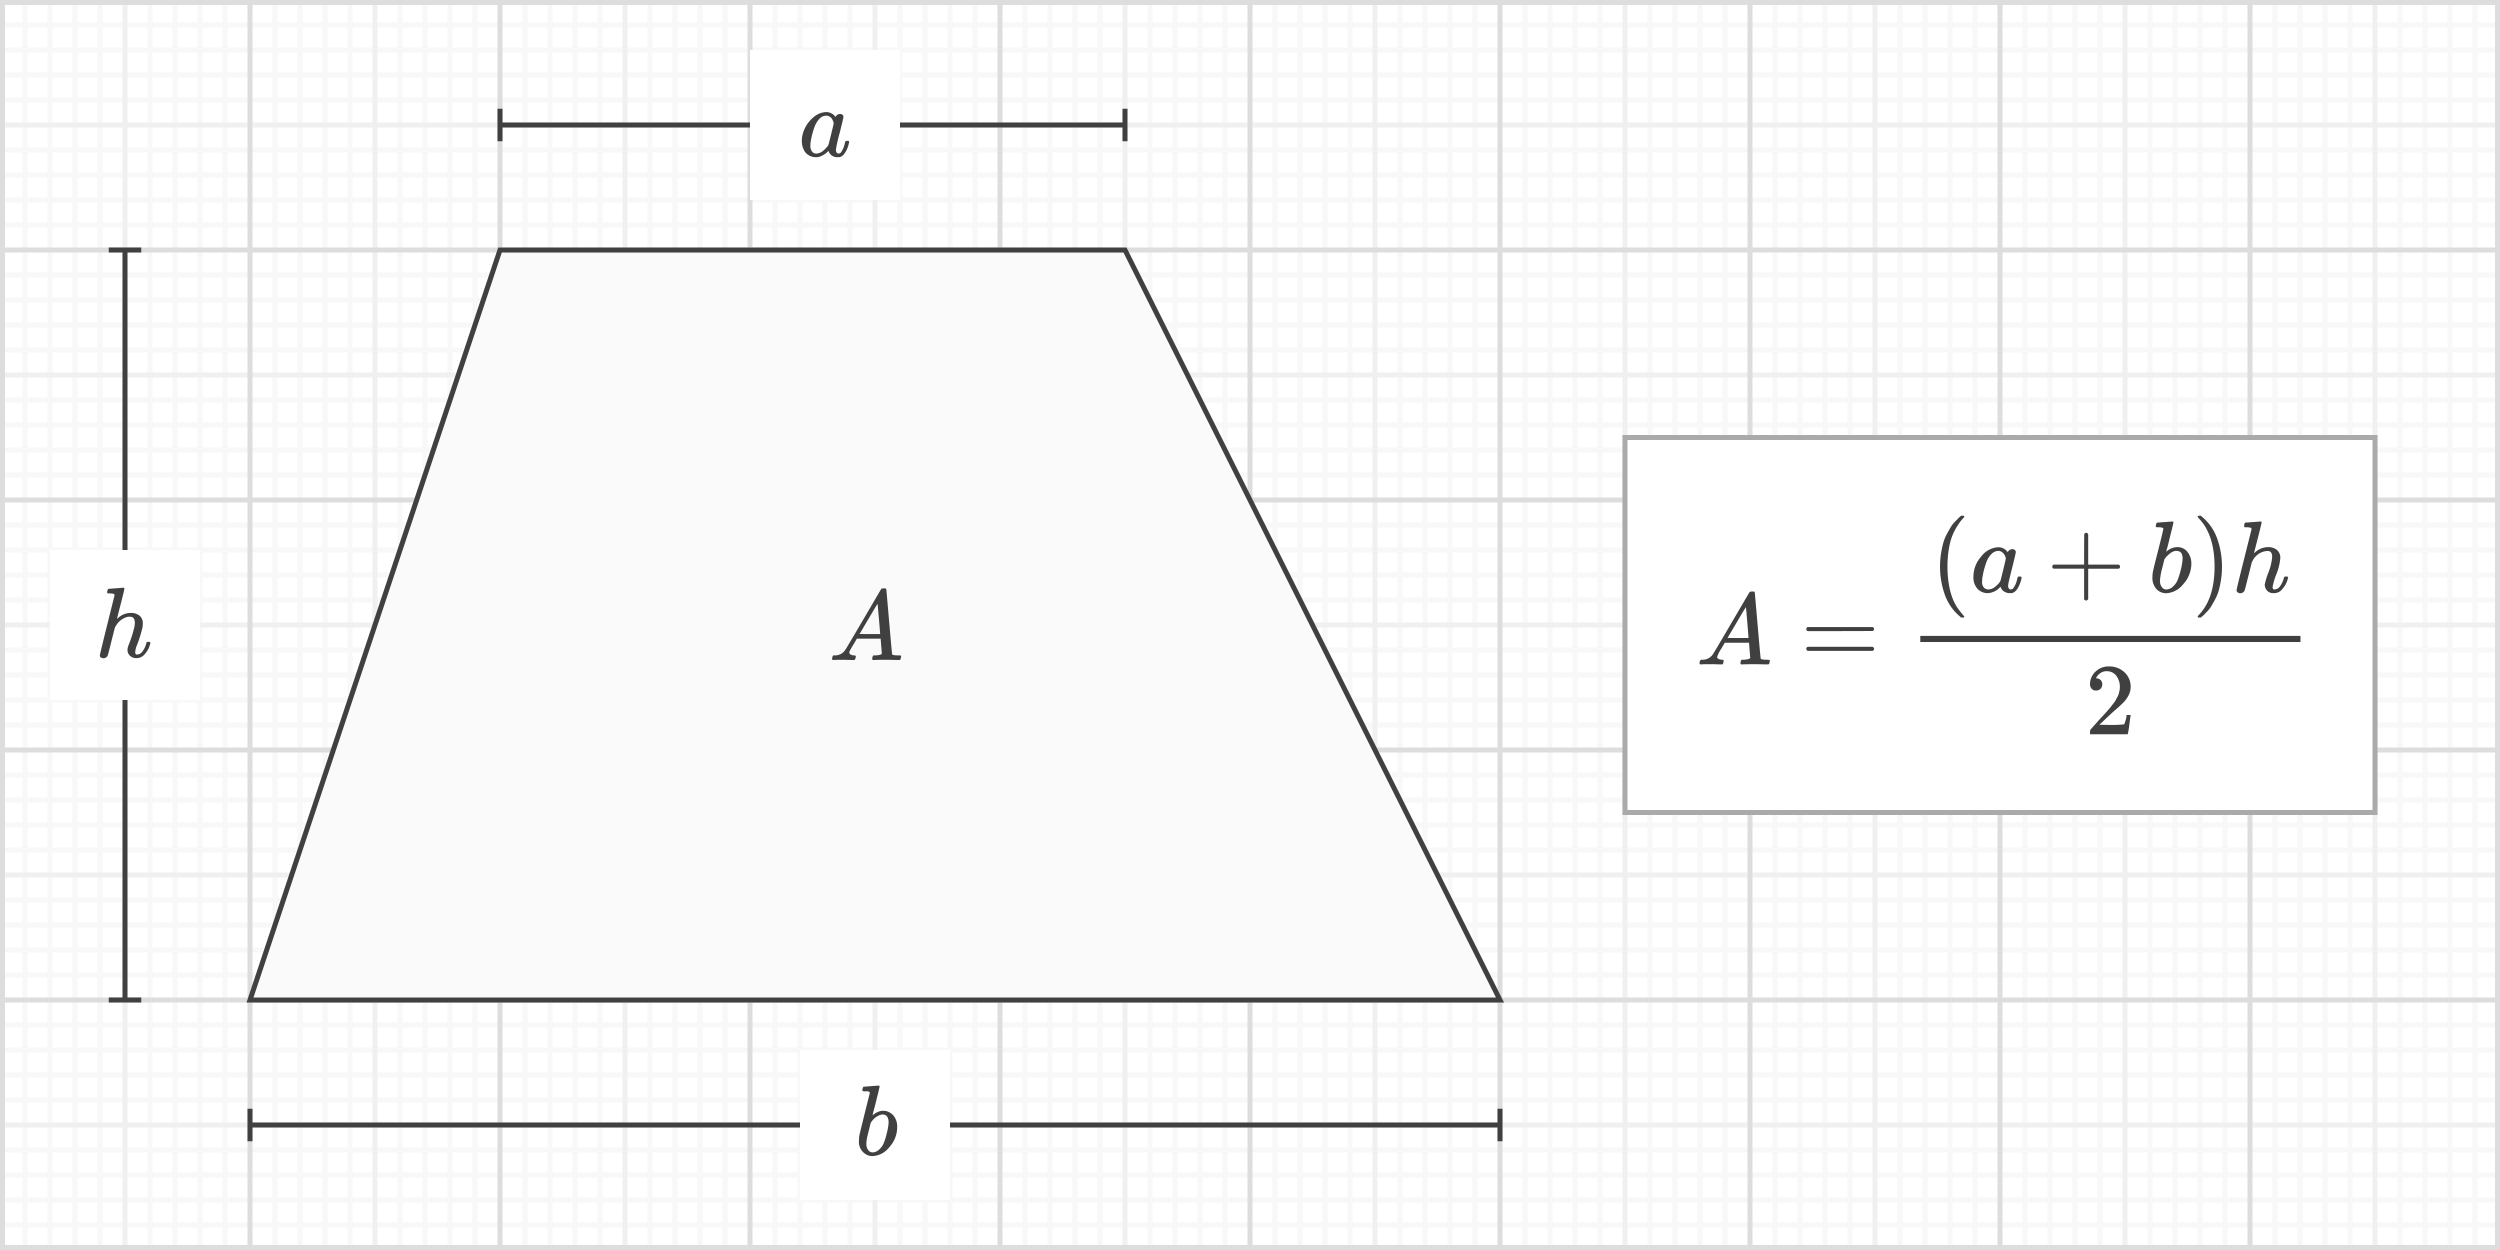 <svg xmlns="http://www.w3.org/2000/svg" width="500" height="250" viewBox="0 0 500 250">
  <defs>
    <style>
      .a, .i {
        fill: #fff;
      }

      .b, .c, .d, .e, .h {
        fill: none;
      }

      .b {
        stroke: #f8f8f8;
      }

      .b, .c, .d, .e, .f, .h, .i {
        stroke-miterlimit: 19.2;
      }

      .c {
        stroke: #f0f0f0;
      }

      .d, .e {
        stroke: #ddd;
      }

      .e {
        stroke-width: 2px;
      }

      .f {
        fill: #fafafa;
      }

      .f, .h {
        stroke: #404040;
      }

      .g {
        fill: #404040;
      }

      .i {
        stroke: #aaa;
      }
    </style>
  </defs>
  <g>
    <rect class="a" y="-50" width="500" height="300"/>
    <g>
      <g>
        <line class="b" x1="5" y1="-50" x2="5" y2="250"/>
        <line class="b" x1="10" y1="-50" x2="10" y2="250"/>
        <line class="b" x1="15" y1="-50" x2="15" y2="250"/>
        <line class="b" x1="20" y1="-50" x2="20" y2="250"/>
        <line class="b" x1="30" y1="-50" x2="30" y2="250"/>
        <line class="b" x1="35" y1="-50" x2="35" y2="250"/>
        <line class="b" x1="40" y1="-50" x2="40" y2="250"/>
        <line class="b" x1="45" y1="-50" x2="45" y2="250"/>
        <line class="b" x1="55" y1="-50" x2="55" y2="250"/>
        <line class="b" x1="60" y1="-50" x2="60" y2="250"/>
        <line class="b" x1="65" y1="-50" x2="65" y2="250"/>
        <line class="b" x1="70" y1="-50" x2="70" y2="250"/>
        <line class="b" x1="80" y1="-50" x2="80" y2="250"/>
        <line class="b" x1="85" y1="-50" x2="85" y2="250"/>
        <line class="b" x1="90" y1="-50" x2="90" y2="250"/>
        <line class="b" x1="95" y1="-50" x2="95" y2="250"/>
        <line class="b" x1="105" y1="-50" x2="105" y2="250"/>
        <line class="b" x1="110" y1="-50" x2="110" y2="250"/>
        <line class="b" x1="115" y1="-50" x2="115" y2="250"/>
        <line class="b" x1="120" y1="-50" x2="120" y2="250"/>
        <line class="b" x1="130" y1="-50" x2="130" y2="250"/>
        <line class="b" x1="135" y1="-50" x2="135" y2="250"/>
        <line class="b" x1="140" y1="-50" x2="140" y2="250"/>
        <line class="b" x1="145" y1="-50" x2="145" y2="250"/>
        <line class="b" x1="155" y1="-50" x2="155" y2="250"/>
        <line class="b" x1="160" y1="-50" x2="160" y2="250"/>
        <line class="b" x1="165" y1="-50" x2="165" y2="250"/>
        <line class="b" x1="170" y1="-50" x2="170" y2="250"/>
        <line class="b" x1="180" y1="-50" x2="180" y2="250"/>
        <line class="b" x1="185" y1="-50" x2="185" y2="250"/>
        <line class="b" x1="190" y1="-50" x2="190" y2="250"/>
        <line class="b" x1="195" y1="-50" x2="195" y2="250"/>
        <line class="b" x1="205" y1="-50" x2="205" y2="250"/>
        <line class="b" x1="210" y1="-50" x2="210" y2="250"/>
        <line class="b" x1="215" y1="-50" x2="215" y2="250"/>
        <line class="b" x1="220" y1="-50" x2="220" y2="250"/>
        <line class="b" x1="230" y1="-50" x2="230" y2="250"/>
        <line class="b" x1="235" y1="-50" x2="235" y2="250"/>
        <line class="b" x1="240" y1="-50" x2="240" y2="250"/>
        <line class="b" x1="245" y1="-50" x2="245" y2="250"/>
        <line class="b" x1="255" y1="-50" x2="255" y2="250"/>
        <line class="b" x1="260" y1="-50" x2="260" y2="250"/>
        <line class="b" x1="265" y1="-50" x2="265" y2="250"/>
        <line class="b" x1="270" y1="-50" x2="270" y2="250"/>
        <line class="b" x1="280" y1="-50" x2="280" y2="250"/>
        <line class="b" x1="285" y1="-50" x2="285" y2="250"/>
        <line class="b" x1="290" y1="-50" x2="290" y2="250"/>
        <line class="b" x1="295" y1="-50" x2="295" y2="250"/>
        <line class="b" x1="305" y1="-50" x2="305" y2="250"/>
        <line class="b" x1="310" y1="-50" x2="310" y2="250"/>
        <line class="b" x1="315" y1="-50" x2="315" y2="250"/>
        <line class="b" x1="320" y1="-50" x2="320" y2="250"/>
        <line class="b" x1="330" y1="-50" x2="330" y2="250"/>
        <line class="b" x1="335" y1="-50" x2="335" y2="250"/>
        <line class="b" x1="340" y1="-50" x2="340" y2="250"/>
        <line class="b" x1="345" y1="-50" x2="345" y2="250"/>
        <line class="b" x1="355" y1="-50" x2="355" y2="250"/>
        <line class="b" x1="360" y1="-50" x2="360" y2="250"/>
        <line class="b" x1="365" y1="-50" x2="365" y2="250"/>
        <line class="b" x1="370" y1="-50" x2="370" y2="250"/>
        <line class="b" x1="380" y1="-50" x2="380" y2="250"/>
        <line class="b" x1="385" y1="-50" x2="385" y2="250"/>
        <line class="b" x1="390" y1="-50" x2="390" y2="250"/>
        <line class="b" x1="395" y1="-50" x2="395" y2="250"/>
        <line class="b" x1="405" y1="-50" x2="405" y2="250"/>
        <line class="b" x1="410" y1="-50" x2="410" y2="250"/>
        <line class="b" x1="415" y1="-50" x2="415" y2="250"/>
        <line class="b" x1="420" y1="-50" x2="420" y2="250"/>
        <line class="b" x1="430" y1="-50" x2="430" y2="250"/>
        <line class="b" x1="435" y1="-50" x2="435" y2="250"/>
        <line class="b" x1="440" y1="-50" x2="440" y2="250"/>
        <line class="b" x1="445" y1="-50" x2="445" y2="250"/>
        <line class="b" x1="455" y1="-50" x2="455" y2="250"/>
        <line class="b" x1="460" y1="-50" x2="460" y2="250"/>
        <line class="b" x1="465" y1="-50" x2="465" y2="250"/>
        <line class="b" x1="470" y1="-50" x2="470" y2="250"/>
        <line class="b" x1="480" y1="-50" x2="480" y2="250"/>
        <line class="b" x1="485" y1="-50" x2="485" y2="250"/>
        <line class="b" x1="490" y1="-50" x2="490" y2="250"/>
        <line class="b" x1="495" y1="-50" x2="495" y2="250"/>
        <line class="b" y1="5" x2="500" y2="5"/>
        <line class="b" y1="10" x2="500" y2="10"/>
        <line class="b" y1="15" x2="500" y2="15"/>
        <line class="b" y1="20" x2="500" y2="20"/>
        <line class="b" y1="30" x2="500" y2="30"/>
        <line class="b" y1="35" x2="500" y2="35"/>
        <line class="b" y1="40" x2="500" y2="40"/>
        <line class="b" y1="45" x2="500" y2="45"/>
        <line class="b" y1="55" x2="500" y2="55"/>
        <line class="b" y1="60" x2="500" y2="60"/>
        <line class="b" y1="65" x2="500" y2="65"/>
        <line class="b" y1="70" x2="500" y2="70"/>
        <line class="b" y1="80" x2="500" y2="80"/>
        <line class="b" y1="85" x2="500" y2="85"/>
        <line class="b" y1="90" x2="500" y2="90"/>
        <line class="b" y1="95" x2="500" y2="95"/>
        <line class="b" y1="105" x2="500" y2="105"/>
        <line class="b" y1="110" x2="500" y2="110"/>
        <line class="b" y1="115" x2="500" y2="115"/>
        <line class="b" y1="120" x2="500" y2="120"/>
        <line class="b" y1="130" x2="500" y2="130"/>
        <line class="b" y1="135" x2="500" y2="135"/>
        <line class="b" y1="140" x2="500" y2="140"/>
        <line class="b" y1="145" x2="500" y2="145"/>
        <line class="b" y1="155" x2="500" y2="155"/>
        <line class="b" y1="160" x2="500" y2="160"/>
        <line class="b" y1="165" x2="500" y2="165"/>
        <line class="b" y1="170" x2="500" y2="170"/>
        <line class="b" y1="180" x2="500" y2="180"/>
        <line class="b" y1="185" x2="500" y2="185"/>
        <line class="b" y1="190" x2="500" y2="190"/>
        <line class="b" y1="195" x2="500" y2="195"/>
        <line class="b" y1="205" x2="500" y2="205"/>
        <line class="b" y1="210" x2="500" y2="210"/>
        <line class="b" y1="215" x2="500" y2="215"/>
        <line class="b" y1="220" x2="500" y2="220"/>
        <line class="b" y1="230" x2="500" y2="230"/>
        <line class="b" y1="235" x2="500" y2="235"/>
        <line class="b" y1="240" x2="500" y2="240"/>
        <line class="b" y1="245" x2="500" y2="245"/>
      </g>
      <g>
        <line class="c" x1="25" y1="-50" x2="25" y2="250"/>
        <line class="c" x1="75" y1="-50" x2="75" y2="250"/>
        <line class="c" x1="125" y1="-50" x2="125" y2="250"/>
        <line class="c" x1="175" y1="-50" x2="175" y2="250"/>
        <line class="c" x1="225" y1="-50" x2="225" y2="250"/>
        <line class="c" x1="275" y1="-50" x2="275" y2="250"/>
        <line class="c" x1="325" y1="-50" x2="325" y2="250"/>
        <line class="c" x1="375" y1="-50" x2="375" y2="250"/>
        <line class="c" x1="425" y1="-50" x2="425" y2="250"/>
        <line class="c" x1="475" y1="-50" x2="475" y2="250"/>
        <line class="c" y1="25" x2="500" y2="25"/>
        <line class="c" y1="75" x2="500" y2="75"/>
        <line class="c" y1="125" x2="500" y2="125"/>
        <line class="c" y1="175" x2="500" y2="175"/>
        <line class="c" y1="225" x2="500" y2="225"/>
      </g>
      <g>
        <line class="d" y1="-50" y2="250"/>
        <line class="d" x1="50" y1="-50" x2="50" y2="250"/>
        <line class="d" x1="100" y1="-50" x2="100" y2="250"/>
        <line class="d" x1="150" y1="-50" x2="150" y2="250"/>
        <line class="d" x1="200" y1="-50" x2="200" y2="250"/>
        <line class="d" x1="250" y1="-50" x2="250" y2="250"/>
        <line class="d" x1="300" y1="-50" x2="300" y2="250"/>
        <line class="d" x1="350" y1="-50" x2="350" y2="250"/>
        <line class="d" x1="400" y1="-50" x2="400" y2="250"/>
        <line class="d" x1="450" y1="-50" x2="450" y2="250"/>
        <line class="d" x1="500" y1="-50" x2="500" y2="250"/>
        <line class="d" x2="500"/>
        <line class="d" y1="50" x2="500" y2="50"/>
        <line class="d" y1="100" x2="500" y2="100"/>
        <line class="d" y1="150" x2="500" y2="150"/>
        <line class="d" y1="200" x2="500" y2="200"/>
        <line class="d" y1="250" x2="500" y2="250"/>
      </g>
    </g>
  </g>
  <g>
    <rect class="e" width="500" height="250"/>
    <polygon class="f" points="50 200 100 50 225 50 300 200 50 200"/>
    <path class="g" d="M166.55,132q-.14-.14-.14-.22a1.715,1.715,0,0,1,.07-.34.949.949,0,0,1,.11-.3l.08-.06h.28a2.426,2.426,0,0,0,2.04-1q.12-.12,3.63-6.11t3.55-6.05a.422.422,0,0,1,.19-.21,1.949,1.949,0,0,1,.45-.03h.34a1.08,1.08,0,0,1,.12.2l.56,6.46q.559,6.461.6,6.52.1.22,1.3.22.22,0,.31.01a.269.269,0,0,1,.14.05.172.172,0,0,1,.05.14,2.115,2.115,0,0,1-.06.28,1.241,1.241,0,0,1-.11.37c-.034.047-.124.07-.27.07q-.36,0-1.19-.02t-1.33-.02q-1.88,0-2.46.04h-.24a.472.472,0,0,1-.13-.17,1.835,1.835,0,0,1,.05-.37,1.616,1.616,0,0,1,.12-.32l.08-.06h.4q1.08-.04,1.28-.34l-.24-3h-4.76l-.68,1.16a13.925,13.925,0,0,0-.74,1.3.669.669,0,0,0-.08.3q0,.5.92.58c.253,0,.38.067.38.2a.96.96,0,0,1-.06.28,1.074,1.074,0,0,1-.12.36c-.04.054-.127.08-.26.08q-.341,0-1.08-.02t-1.12-.02q-1.42,0-1.82.04Zm9.48-5.2q0-.22-.25-3.12t-.27-2.92l-.54.86q-.32.54-1.26,2.14l-1.8,3.04,2.06.02Q176.03,126.82,176.03,126.8Z"/>
    <g>
      <g>
        <line class="h" x1="25" y1="50" x2="25" y2="200"/>
        <rect class="g" x="21.75" y="49.5" width="6.5" height="1"/>
        <rect class="g" x="21.75" y="199.5" width="6.5" height="1"/>
      </g>
      <rect class="a" x="10" y="110" width="30" height="30"/>
      <path class="g" d="M27.28,131.626a1.795,1.795,0,0,1-1.28-.47,1.586,1.586,0,0,1-.5-1.21,2.809,2.809,0,0,1,.2-.88,23.605,23.605,0,0,0,1.2-3.78,3.981,3.981,0,0,0,.06-.76q0-1.18-.98-1.18a2.4,2.4,0,0,0-.52.04,3.81,3.81,0,0,0-2.36,1.92l-.14.26-.68,2.7q-.64,2.6-.74,2.84a.903.903,0,0,1-.88.54.848.848,0,0,1-.47-.15.448.448,0,0,1-.23-.39q0-.24,2.94-12a.361.361,0,0,0-.12-.32,3.017,3.017,0,0,0-.8-.1H21.56a.562.562,0,0,1-.13-.16,2.062,2.062,0,0,1,.051-.38c.066-.253.152-.38.26-.38q.019,0,1.45-.11t1.449-.11q.24,0,.24.18,0,.221-.72,3.02-.76,2.96-.76,3.02c0,.027.046-.006.14-.1a3.768,3.768,0,0,1,2.6-1.08,2.695,2.695,0,0,1,1.761.54,1.923,1.923,0,0,1,.659,1.58,3.987,3.987,0,0,1-.06.76,25.143,25.143,0,0,1-1.1,3.54,4.775,4.775,0,0,0-.36,1.42.724.724,0,0,0,.1.38.369.369,0,0,0,.301.1,1.369,1.369,0,0,0,1.05-.61,4.48,4.48,0,0,0,.77-1.63.511.511,0,0,1,.12-.26.748.748,0,0,1,.32-.04c.253.04.387.093.399.16,0,.013-.026.113-.08.3a4.564,4.564,0,0,1-1.02,1.94A2.103,2.103,0,0,1,27.28,131.626Z"/>
    </g>
    <g>
      <line class="h" x1="50" y1="225" x2="300" y2="225"/>
      <rect class="g" x="49.5" y="221.75" width="1" height="6.5"/>
      <rect class="g" x="299.5" y="221.75" width="1" height="6.5"/>
    </g>
    <g>
      <line class="h" x1="100" y1="25" x2="225" y2="25"/>
      <rect class="g" x="99.5" y="21.75" width="1" height="6.5"/>
      <rect class="g" x="224.5" y="21.75" width="1" height="6.5"/>
    </g>
    <rect class="a" x="160" y="210" width="30" height="30"/>
    <rect class="a" x="150" y="10" width="30" height="30"/>
    <path class="g" d="M172.78,217.34q.019,0,1.45-.11t1.449-.11q.24,0,.24.18t-.68,2.86q-.161.68-.35,1.4c-.127.48-.223.84-.29,1.08l-.08.38q0,.06.12-.06a3.717,3.717,0,0,1,1.52-.76,3.145,3.145,0,0,1,1,0,2.773,2.773,0,0,1,1.66,1.08,3.477,3.477,0,0,1,.62,2.12,5.952,5.952,0,0,1-1.57,4.03,4.527,4.527,0,0,1-3.41,1.79,2.426,2.426,0,0,1-1.1-.26A2.899,2.899,0,0,1,171.8,228a5.427,5.427,0,0,1,.12-1.14q0-.02,1-4.1l1.02-4.08q.04-.28-.131-.35a1.631,1.631,0,0,0-.569-.07h-.221a.994.994,0,0,1-.48-.06c-.08-.067-.087-.227-.02-.48a.714.714,0,0,1,.141-.32A.173.173,0,0,1,172.78,217.34Zm4.939,7.16q0-1.6-1.22-1.6a1.293,1.293,0,0,0-.13.01c-.06.007-.097.01-.11.01a3.452,3.452,0,0,0-1.96,1.44,1.26,1.26,0,0,0-.1.12l-.06.08q0,.02-.35,1.43t-.39,1.61a5.943,5.943,0,0,0-.12,1.12,1.959,1.959,0,0,0,.48,1.44,1.085,1.085,0,0,0,.8.32,1.992,1.992,0,0,0,1.341-.64,3.534,3.534,0,0,0,.81-1.13,12.06,12.06,0,0,0,.65-2.09A9.863,9.863,0,0,0,177.72,224.5Z"/>
    <path class="g" d="M169.45,28.175a1.77,1.77,0,0,1,.24.01.185.185,0,0,1,.1.05.165.165,0,0,1,.04.12,1.821,1.821,0,0,1-.061.3,5.219,5.219,0,0,1-1.079,2.32,1.995,1.995,0,0,1-.641.42,2.15,2.15,0,0,1-.48.04,1.806,1.806,0,0,1-1.761-.98,1.51,1.51,0,0,0-.1-.24c-.014-.013-.04-.006-.08.02-.026.027-.054.053-.08.08a4.095,4.095,0,0,1-1.899,1.1,3.881,3.881,0,0,1-.5.02,2.655,2.655,0,0,1-2.181-1.1,3.896,3.896,0,0,1-.6-2.24,3.305,3.305,0,0,1,.02-.44,6.09,6.09,0,0,1,.83-2.45,6.348,6.348,0,0,1,1.65-1.89,3.921,3.921,0,0,1,2.44-.9,2.308,2.308,0,0,1,1.801.98.999.999,0,0,1,.92-.6.716.716,0,0,1,.46.16.493.493,0,0,1,.2.4q0,.26-.75,3.21a30.529,30.529,0,0,0-.75,3.31q0,.84.56.84a.87.87,0,0,0,.4-.18,4.542,4.542,0,0,0,.819-1.92q.12-.4.2-.42a.585.585,0,0,1,.2-.02Zm-7.38.94a1.971,1.971,0,0,0,.31,1.16,1.042,1.042,0,0,0,.91.44,2.149,2.149,0,0,0,1.24-.48,4.182,4.182,0,0,0,.649-.6,3.543,3.543,0,0,0,.49-.6q.04-.079.55-2.14t.51-2.22a1.693,1.693,0,0,0-.22-.68,1.371,1.371,0,0,0-1.26-.86,1.848,1.848,0,0,0-1.41.68,4.712,4.712,0,0,0-.93,1.56,15.972,15.972,0,0,0-.82,3.28c0,.04-.003.113-.01.22S162.07,29.062,162.07,29.115Z"/>
    <g>
      <rect class="i" x="325" y="87.5" width="150" height="75"/>
      <g>
        <path class="g" d="M343.427,131.373q0,.489.937.57.366,0,.366.224,0,.02-.041.265a1.095,1.095,0,0,1-.122.366.323.323,0,0,1-.265.082h-.244q-.204,0-.692-.02t-1.303-.02q-1.446,0-1.853.041h-.163q-.142-.143-.142-.224a.948.948,0,0,1,.265-.713h.285a2.47,2.47,0,0,0,2.077-1.018q.122-.122,3.685-6.21t3.624-6.169a.519.519,0,0,1,.489-.244h.509a1.099,1.099,0,0,1,.122.204l.57,6.577q.57,6.577.611,6.638.102.224,1.323.224.509,0,.509.204a2.153,2.153,0,0,1-.061.285,1.426,1.426,0,0,1-.102.366q-.041.061-.285.082h-.285q-.224,0-.794-.02t-1.486-.02q-1.914,0-2.504.041h-.244q-.122-.122-.122-.183t.041-.366a1.669,1.669,0,0,1,.122-.326l.082-.061h.407q1.099-.061,1.303-.346l-.244-3.054h-4.846l-.692,1.181A6.645,6.645,0,0,0,343.427,131.373Zm6.271-3.787q0-.224-.244-3.176t-.285-2.973l-.55.875q-.326.55-1.283,2.179l-1.833,3.095,2.097.02Q349.698,127.606,349.698,127.586Z"/>
        <path class="g" d="M361.259,125.814a.444.444,0,0,1,.285-.407h12.97a.474.474,0,0,1,.305.407.462.462,0,0,1-.285.387l-6.475.02h-6.475A.404.404,0,0,1,361.259,125.814Zm0,3.95a.404.404,0,0,1,.326-.407h12.95q.285.203.285.407a.445.445,0,0,1-.305.407h-12.97A.444.444,0,0,1,361.259,129.764Z"/>
        <g>
          <g>
            <path class="g" d="M388.009,113.333a16.753,16.753,0,0,1,.204-2.667,18.688,18.688,0,0,1,.468-2.179,8.528,8.528,0,0,1,.753-1.792q.489-.876.774-1.364a5.413,5.413,0,0,1,.855-1.059q.57-.57.672-.692a3.671,3.671,0,0,1,.509-.428h.346q.285,0,.285.183a1.641,1.641,0,0,1-.346.428,9.249,9.249,0,0,0-.835,1.079,14.075,14.075,0,0,0-.998,1.751,11.583,11.583,0,0,0-.855,2.81,20.555,20.555,0,0,0-.346,3.93,20.236,20.236,0,0,0,.346,3.909,13.23,13.23,0,0,0,.835,2.83,9.229,9.229,0,0,0,.998,1.751q.509.672.855,1.079a4.582,4.582,0,0,1,.346.428q0,.183-.305.183h-.326l-.57-.489a10.048,10.048,0,0,1-2.789-4.317A16.647,16.647,0,0,1,388.009,113.333Z"/>
            <path class="g" d="M394.688,115.227a6.017,6.017,0,0,1,1.547-3.909,4.557,4.557,0,0,1,3.482-1.873,2.308,2.308,0,0,1,1.833.998,1.019,1.019,0,0,1,.937-.611.728.728,0,0,1,.468.163.502.502,0,0,1,.204.407q0,.265-.753,3.258t-.774,3.38a1.089,1.089,0,0,0,.143.672.598.598,0,0,0,.427.183.885.885,0,0,0,.407-.183,4.618,4.618,0,0,0,.835-1.955q.122-.407.204-.427a.594.594,0,0,1,.204-.02h.081q.387,0,.387.183a3.231,3.231,0,0,1-.102.55,6.394,6.394,0,0,1-.407,1.1,3.469,3.469,0,0,1-.652,1.018,2.013,2.013,0,0,1-.651.427,2.167,2.167,0,0,1-.489.041,2.081,2.081,0,0,1-1.161-.305,1.563,1.563,0,0,1-.611-.631l-.122-.305c-.014-.013-.041-.007-.081.02l-.082.081a3.57,3.57,0,0,1-2.443,1.14,2.779,2.779,0,0,1-1.975-.815A3.431,3.431,0,0,1,394.688,115.227Zm6.475-3.482a1.841,1.841,0,0,0-.102-.448,1.937,1.937,0,0,0-.468-.713,1.302,1.302,0,0,0-.937-.407,1.954,1.954,0,0,0-1.364.631,4.261,4.261,0,0,0-1.018,1.649,16.26,16.26,0,0,0-.835,3.339v.224a1.085,1.085,0,0,1-.02.244,1.71,1.71,0,0,0,.366,1.262,1.312,1.312,0,0,0,.875.366,2.299,2.299,0,0,0,1.527-.672,3.423,3.423,0,0,0,.896-1.038q.041-.082.55-2.179T401.163,111.745Z"/>
            <path class="g" d="M410.451,113.598v-.265a.444.444,0,0,1,.285-.407h6.088v-3.054l.02-3.054q.204-.265.387-.265a.445.445,0,0,1,.407.305v6.068h6.068a.424.424,0,0,1,0,.815h-6.068v6.068q-.163.285-.366.285h-.082a.395.395,0,0,1-.366-.285V113.74h-6.088a.444.444,0,0,1-.285-.407Z"/>
            <path class="g" d="M431.163,105.25a1.617,1.617,0,0,1,.082-.468q.082-.265.244-.265.02,0,1.466-.102t1.486-.122q.244,0,.244.183t-.692,2.912q-.163.692-.346,1.425t-.305,1.1l-.082.387q0,.061.122-.061a3.226,3.226,0,0,1,2.057-.815,2.512,2.512,0,0,1,2.036.937,3.671,3.671,0,0,1,.794,2.362,6.051,6.051,0,0,1-1.609,4.093,4.613,4.613,0,0,1-3.461,1.833,2.665,2.665,0,0,1-1.853-.774,3.333,3.333,0,0,1-.855-2.504v-.183a5.969,5.969,0,0,1,.163-1.181q.163-.753.998-4.011,1.018-4.011,1.018-4.255t-.774-.285h-.529a.252.252,0,0,1-.142-.061A.131.131,0,0,1,431.163,105.25Zm5.355,6.556v-.122q0-1.507-1.242-1.507a1.749,1.749,0,0,0-.713.163,2.687,2.687,0,0,0-.672.428q-.305.265-.529.489a2.665,2.665,0,0,0-.366.448l-.122.163-.428,1.751a11.722,11.722,0,0,0-.448,2.484,1.991,1.991,0,0,0,.489,1.466,1.105,1.105,0,0,0,.815.326,2.028,2.028,0,0,0,1.364-.652,3.492,3.492,0,0,0,.814-1.14,13.571,13.571,0,0,0,.672-2.138A9.999,9.999,0,0,0,436.518,111.806Z"/>
            <path class="g" d="M439.633,103.173l.081-.02h.448l.57.489a10.049,10.049,0,0,1,2.789,4.316,16.65,16.65,0,0,1,.875,5.375A17.003,17.003,0,0,1,444.194,116a17.528,17.528,0,0,1-.468,2.179,9.172,9.172,0,0,1-.753,1.792q-.489.896-.774,1.364a6.198,6.198,0,0,1-.835,1.038q-.55.57-.652.672t-.468.387l-.081.081h-.468a.119.119,0,0,1-.102-.061.477.477,0,0,1-.061-.183q.02-.02.224-.265,3.156-3.278,3.156-9.671t-3.156-9.672q-.204-.244-.224-.265A.239.239,0,0,1,439.633,103.173Z"/>
            <path class="g" d="M449.121,104.517q.02,0,1.466-.102t1.486-.122q.244,0,.244.183,0,.224-.733,3.075-.774,3.014-.774,3.075,0,.041.143-.102a3.938,3.938,0,0,1,2.647-1.1,2.71,2.71,0,0,1,1.771.55,2.011,2.011,0,0,1,.692,1.609,10.91,10.91,0,0,1-.774,3.217,13.37,13.37,0,0,0-.774,2.606.74.74,0,0,0,.102.387.375.375,0,0,0,.305.102,1.372,1.372,0,0,0,1.059-.611,4.784,4.784,0,0,0,.794-1.67.52.52,0,0,1,.122-.265.758.758,0,0,1,.326-.041q.407,0,.407.163,0,.02-.081.305a4.657,4.657,0,0,1-1.038,1.975,2.051,2.051,0,0,1-1.649.876h-.102a1.646,1.646,0,0,1-1.385-.55,1.862,1.862,0,0,1-.427-1.161,14.277,14.277,0,0,1,.733-2.403,11.123,11.123,0,0,0,.753-3.115q0-1.201-.896-1.201h-.102a3.513,3.513,0,0,0-2.932,1.995l-.142.265-.692,2.749q-.652,2.647-.753,2.891a.919.919,0,0,1-.896.55.705.705,0,0,1-.489-.183.603.603,0,0,1-.224-.366q0-.285,1.486-6.19l1.507-6.027q0-.265-.142-.326a3.413,3.413,0,0,0-.794-.102h-.428q-.122-.122-.122-.163t.041-.387Q448.958,104.517,449.121,104.517Z"/>
          </g>
          <path class="g" d="M419.207,138.113a1.113,1.113,0,0,1-.876-.366,1.301,1.301,0,0,1-.326-.896,3.392,3.392,0,0,1,1.079-2.504,3.685,3.685,0,0,1,2.688-1.059,4.404,4.404,0,0,1,3.095,1.14A3.888,3.888,0,0,1,426.13,137.38a3.611,3.611,0,0,1-.407,1.67,5.757,5.757,0,0,1-.977,1.385q-.57.591-1.629,1.507-.733.631-2.036,1.873l-1.201,1.14,1.547.02a24.454,24.454,0,0,0,3.4-.102,5.516,5.516,0,0,0,.489-1.812v-.061h.815v.061q-.02.061-.265,1.853a15.17,15.17,0,0,1-.305,1.873v.061h-7.554v-.631a.52.52,0,0,1,.122-.305q.122-.163.611-.713.59-.652,1.018-1.14.183-.203.692-.753t.692-.753q.183-.203.59-.672t.57-.692q.163-.224.468-.611a3.478,3.478,0,0,0,.428-.652q.122-.265.305-.59a2.633,2.633,0,0,0,.265-.651q.082-.326.142-.611a3.244,3.244,0,0,0,.061-.672,3.631,3.631,0,0,0-.692-2.219,2.309,2.309,0,0,0-1.975-.937,2.049,2.049,0,0,0-1.181.346,2.453,2.453,0,0,0-.713.672,1.449,1.449,0,0,0-.204.387q0,.02.102.02a1.277,1.277,0,0,1,.753.285,1.086,1.086,0,0,1,.387.937,1.2,1.2,0,0,1-.326.855A1.261,1.261,0,0,1,419.207,138.113Z"/>
          <rect class="g" x="384.059" y="127.179" width="76.037" height="1.222"/>
        </g>
      </g>
    </g>
  </g>
</svg>
